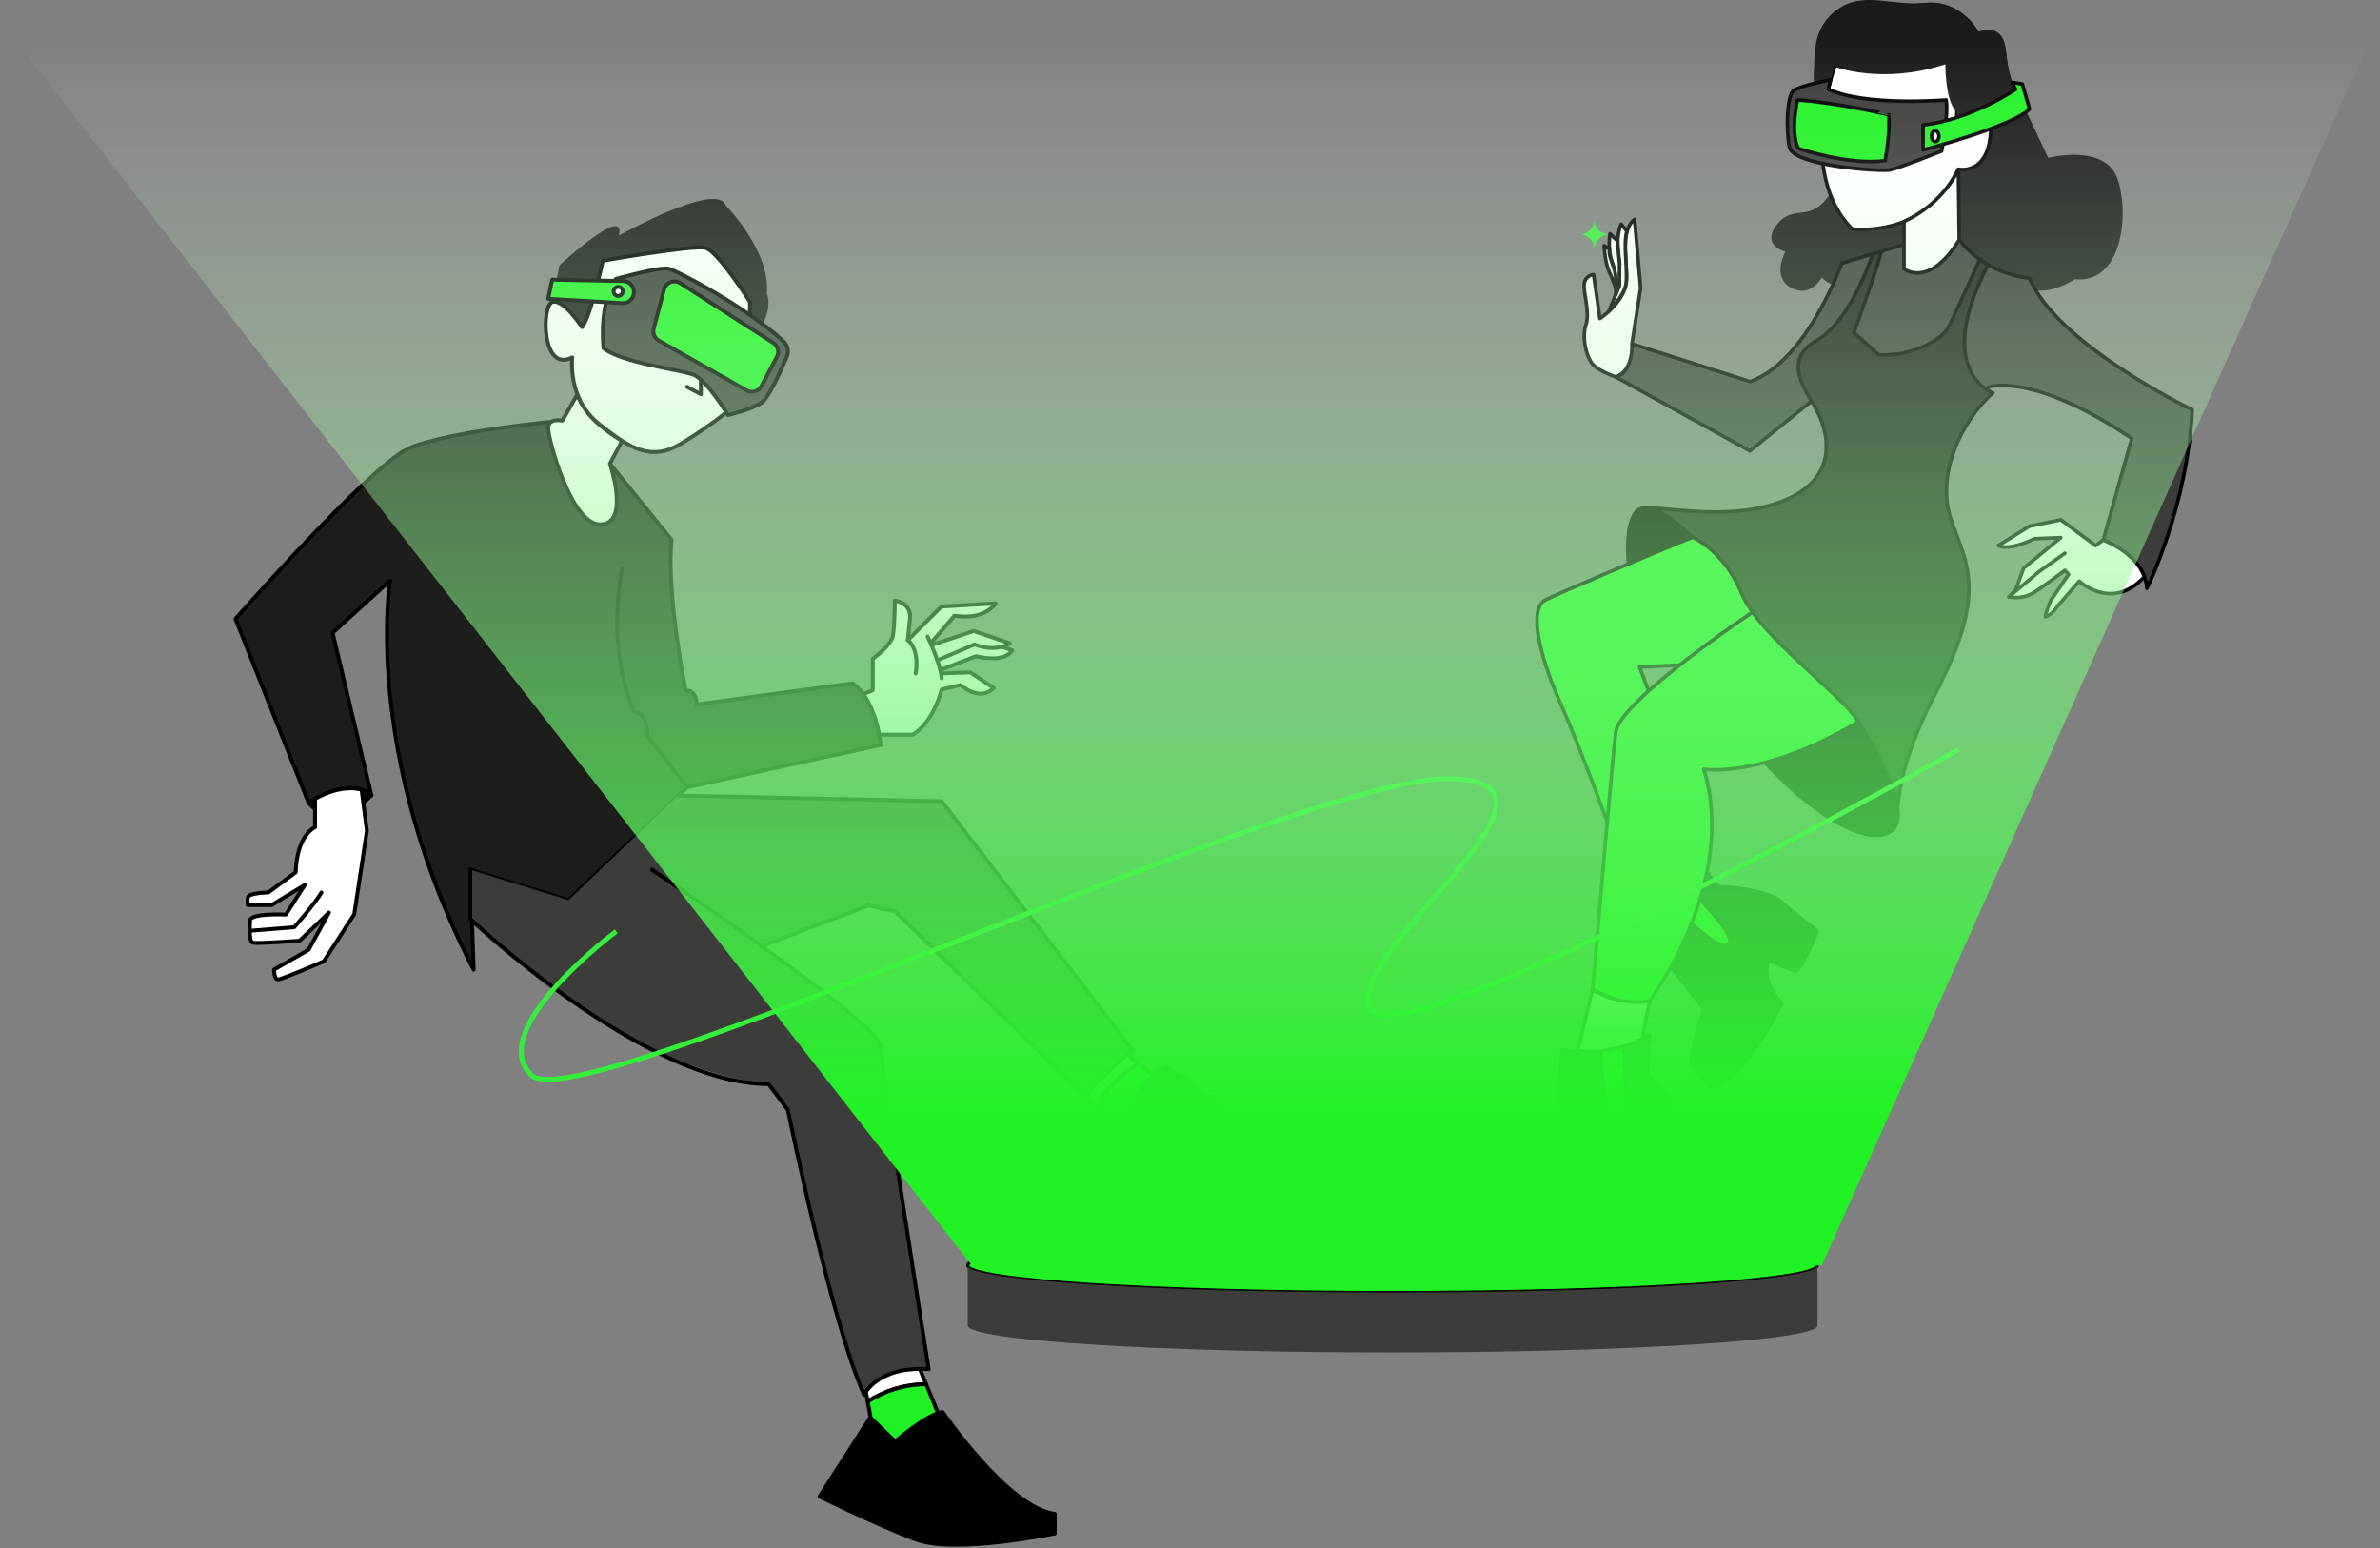 <svg width="970" height="631" viewBox="0 0 970 631" fill="none" xmlns="http://www.w3.org/2000/svg">
<rect x="0" y="0" width="970" height="631" fill="#808080" stroke="none"/>
<path d="M351.83 282.873L358.31 299.433H371.9C380.9 293.293 383.84 280.993 383.84 280.993L391.5 279.183C391.5 279.183 399.65 285.343 405 280.393L395.46 274.033L383.8 274.433L383.22 273.063L397.76 267.433C397.76 267.433 408.56 269.883 412.51 265.043L408.37 263.263L411.56 262.153L396.86 257.153L379.61 262.853L379.18 261.853L389.04 250.853C389.04 250.853 400.29 252.723 405.8 245.853L383.71 247.143L369.99 260.833C369.99 260.833 371.72 251.733 370.57 249.003C369.42 246.273 364.72 244.633 364.72 244.633C364.72 244.633 364.72 255.853 363.95 258.903C362.69 264.133 355.72 268.413 355.72 268.413V281.333L351.83 282.873Z" fill="white"/>
<path d="M351.83 282.873L355.72 281.333V268.483C355.72 268.483 363.3 263.083 363.95 258.973C364.6 254.863 364.72 244.703 364.72 244.703C364.72 244.703 371.53 245.703 370.89 252.033C370.25 258.363 369.99 260.903 369.99 260.903C369.99 260.903 374.87 264.113 373.2 274.523" stroke="black" stroke-width="1.58" stroke-linecap="round" stroke-linejoin="round"/>
<path d="M358.31 299.433H371.9C371.9 299.433 379.42 296.183 383.84 280.993L391.5 279.183C391.5 279.183 399.33 286.233 405 280.393L395.46 274.033L383.8 274.433" stroke="black" stroke-width="1.58" stroke-linecap="round" stroke-linejoin="round"/>
<path d="M369.99 260.903L383.71 247.213L405.8 245.923C405.8 245.923 401.42 252.973 389.04 250.923L379.9 261.483" stroke="black" stroke-width="1.58" stroke-linecap="round" stroke-linejoin="round"/>
<path d="M378.04 259.433C378.04 259.433 383.37 270.433 383.8 276.433" stroke="black" stroke-width="1.58" stroke-linecap="round" stroke-linejoin="round"/>
<path d="M379.61 262.883L396.86 257.183L411.56 262.183C411.56 262.183 406.19 266.183 397.22 262.653L382.02 269.113" stroke="black" stroke-width="1.58" stroke-linecap="round" stroke-linejoin="round"/>
<path d="M408.39 263.563L412.51 265.053C412.51 265.053 410.12 270.303 397.76 267.443L383.22 273.073" stroke="black" stroke-width="1.58" stroke-linecap="round" stroke-linejoin="round"/>
<path d="M374.22 556.353C374.22 556.353 359.77 549.353 352.16 563.193L353.64 571.193C360.728 566.586 368.997 564.127 377.45 564.113L374.22 556.353Z" fill="white" stroke="black" stroke-width="1.58" stroke-linecap="round" stroke-linejoin="round"/>
<path d="M353.64 571.233L355.97 583.853L372.19 597.793L383.98 579.923L377.45 564.153C368.997 564.167 360.728 566.626 353.64 571.233Z" fill="#21F225" stroke="black" stroke-width="1.58" stroke-linecap="round" stroke-linejoin="round"/>
<path d="M354.66 577.723L364.86 587.483C364.86 587.483 377.95 576.173 384.17 575.483C384.17 575.483 410.79 614.483 429.88 616.973V624.973C429.88 624.973 389.27 633.433 373.3 627.433C357.33 621.433 334.02 609.903 334.02 609.903L354.66 577.723Z" fill="black" stroke="black" stroke-width="1.58" stroke-linecap="round" stroke-linejoin="round"/>
<path d="M457.6 428.233C457.6 428.233 441.6 429.133 441.6 444.913L446.79 451.223C450.753 443.76 456.793 437.605 464.18 433.503L457.6 428.233Z" fill="white" stroke="black" stroke-width="1.58" stroke-linecap="round" stroke-linejoin="round"/>
<path d="M446.81 451.223L454.95 461.143L475.9 465.483L477.56 444.133L464.2 433.503C456.813 437.605 450.773 443.76 446.81 451.223Z" fill="#21F225" stroke="black" stroke-width="1.58" stroke-linecap="round" stroke-linejoin="round"/>
<path d="M125.76 327.163C125.76 327.163 134.95 340.013 151.39 324.163C151.39 324.213 143.28 315.283 125.76 327.163Z" fill="black" stroke="black" stroke-width="1.58" stroke-linecap="round" stroke-linejoin="round"/>
<path d="M229.21 171.433C229.21 171.433 181.97 175.673 166.3 182.883C150.63 190.093 95.98 252.233 95.98 252.233L125.76 327.163C125.76 327.163 141.96 315.923 151.39 324.163L135.56 257.883L158.99 236.603C158.99 236.603 147.48 306.653 193.04 395.183L191.66 354.433L231.66 366.863L279.98 320.863L358.9 303.633C358.9 303.633 357.63 285.743 347.45 278.473L283.9 287.093C283.9 287.093 284.21 281.373 279.44 281.373C279.44 281.373 271.44 241.623 273.72 220.003L248.59 189.003L229.21 171.433Z" fill="#1D1D1B" stroke="black" stroke-width="1.58" stroke-linecap="round" stroke-linejoin="round"/>
<path d="M128.41 325.553V337.143C128.41 337.143 120.99 340.203 120.51 355.503L109.39 363.723C109.39 363.723 101.39 363.883 101.02 365.653C100.821 366.72 100.821 367.815 101.02 368.883H110.68L124.22 360.663L116.48 372.743C116.48 372.743 103.75 372.103 101.98 374.683C101.98 374.683 101.18 383.683 102.98 384.183C104.78 384.683 122.15 383.383 122.15 383.383L134.07 371.943L125.79 387.083L111.68 395.183C111.68 395.183 111.68 399.183 113.29 399.183C114.9 399.183 131.98 391.773 131.98 391.773L144.39 372.593L149.54 338.593L147.37 321.883C147.37 321.883 139.9 319.113 128.41 325.553Z" fill="white" stroke="black" stroke-width="1.58" stroke-linecap="round" stroke-linejoin="round"/>
<path d="M101.8 379.353L119.9 377.903C119.9 377.903 128.6 368.073 131.01 363.723" stroke="black" stroke-width="1.58" stroke-linecap="round" stroke-linejoin="round"/>
<path d="M225.04 123.103L228.04 108.103C228.04 108.103 255.46 82.703 252.23 96.013C252.23 96.013 292.15 73.633 295.78 83.713C295.78 83.713 314.1 102.183 312.51 119.593C312.51 119.593 314.84 124.343 310.85 132.153L233.85 138.343L225.04 123.103Z" fill="#1A1A1A"/>
<path d="M235.31 160.673L229.21 171.433C229.21 171.433 223.41 170.083 223.41 174.523C223.41 178.963 232.9 214.303 244.9 213.723C256.9 213.143 248.57 188.983 248.57 188.983L253.57 179.643C253.57 179.643 239.09 171.983 235.31 160.673Z" fill="white" stroke="black" stroke-width="1.58" stroke-linecap="round" stroke-linejoin="round"/>
<path d="M237.22 133.333C237.22 133.333 229.42 121.393 225.04 123.103C220.66 124.813 220.72 152.103 233.24 145.663C233.24 145.663 231.11 162.343 243.93 172.603C256.75 182.863 265.53 188.213 277.72 180.733C284.423 176.699 290.847 172.219 296.95 167.323C296.95 167.323 306.62 136.403 305.61 122.933C305.61 122.933 292.51 102.213 287.47 101.003C282.43 99.793 245.68 106.243 245.68 106.243C245.68 106.243 240.99 128.363 237.22 133.333Z" fill="white" stroke="black" stroke-width="1.58" stroke-linecap="round" stroke-linejoin="round"/>
<path d="M280.01 157.653L285.65 160.673V154.723" stroke="black" stroke-width="1.58" stroke-linecap="round" stroke-linejoin="round"/>
<path d="M245.97 141.943C245.97 141.943 243.88 124.153 250.97 113.693C250.97 113.693 268.76 108.693 272.42 109.503C275.86 110.243 304.84 125.503 319.42 139.243C320.235 140.023 320.791 141.032 321.014 142.137C321.238 143.242 321.118 144.389 320.67 145.423C318.21 151.183 313.22 162.263 310.34 164.183C306.41 166.803 296.73 169.183 296.73 169.183C296.73 169.183 288.1 154.793 282.61 152.703C277.12 150.613 253.82 147.963 245.97 141.943Z" fill="#3C3C3B" stroke="black" stroke-width="1.58" stroke-linecap="round" stroke-linejoin="round"/>
<path d="M270.64 117.933L266.45 133.933C266.206 134.864 266.277 135.849 266.651 136.735C267.026 137.622 267.683 138.359 268.52 138.833L304.32 159.103C304.828 159.39 305.388 159.572 305.967 159.639C306.546 159.705 307.133 159.655 307.692 159.491C308.251 159.327 308.772 159.052 309.224 158.683C309.675 158.314 310.048 157.859 310.32 157.343L316.65 145.433C317.162 144.467 317.291 143.343 317.014 142.286C316.736 141.228 316.071 140.313 315.15 139.723L277.21 115.383C276.632 115.012 275.974 114.783 275.291 114.714C274.607 114.645 273.917 114.739 273.277 114.987C272.636 115.236 272.063 115.632 271.605 116.144C271.147 116.656 270.816 117.269 270.64 117.933Z" fill="#21F225" stroke="black" stroke-width="1.58" stroke-linecap="round" stroke-linejoin="round"/>
<path d="M225.04 113.973L253.97 114.543C254.691 114.557 255.397 114.745 256.03 115.089C256.663 115.433 257.204 115.924 257.608 116.521C258.012 117.118 258.266 117.803 258.35 118.518C258.434 119.234 258.345 119.959 258.09 120.633C257.754 121.531 257.138 122.298 256.333 122.82C255.528 123.342 254.578 123.592 253.62 123.533L223.41 121.773L225.04 113.973Z" fill="#21F225" stroke="black" stroke-width="1.58" stroke-linecap="round" stroke-linejoin="round"/>
<path d="M251.95 120.623C252.977 120.623 253.81 119.791 253.81 118.763C253.81 117.736 252.977 116.903 251.95 116.903C250.923 116.903 250.09 117.736 250.09 118.763C250.09 119.791 250.923 120.623 251.95 120.623Z" fill="white" stroke="black" stroke-width="1.58" stroke-linecap="round" stroke-linejoin="round"/>
<path d="M253.53 231.903C247.14 267.293 258.39 290.043 258.39 290.043C264.02 290.043 264.05 300.153 264.05 300.153L280.05 320.803" stroke="black" stroke-width="1.58" stroke-linecap="round" stroke-linejoin="round"/>
<path d="M191.66 354.433V374.513C191.66 374.513 253.49 435.843 313.26 441.833L321.09 452.273C321.09 452.273 332.48 503.923 337.17 521.423C340.26 532.953 352.17 568.423 352.17 568.423C352.17 568.423 357.98 560.773 364.23 559.423C367.73 558.673 378.48 557.993 378.48 557.993L358.9 426.433C351.18 412.593 310.48 385.563 310.48 385.563L354.04 369.003L364.9 371.543L442.4 446.923L451.9 436.553L461.62 428.043L383.71 326.543L276.38 324.223L231.69 366.833L191.66 354.433Z" fill="#3C3C3B"/>
<path d="M191.66 354.433V374.513C191.66 374.513 262.66 441.833 313.26 441.833L321.09 452.273C321.09 452.273 338.83 539.113 352.2 568.433C352.2 568.433 357.38 556.693 378.51 558.003C378.51 558.003 359.11 436.003 358.89 426.493C358.67 416.983 265.79 354.493 265.79 354.493" stroke="black" stroke-width="1.58" stroke-linecap="round" stroke-linejoin="round"/>
<path d="M276.42 324.223L383.75 326.543L461.66 428.043C461.66 428.043 445.59 441.293 442.38 446.923L364.9 371.543L354.05 369.013L310.49 385.573" stroke="black" stroke-width="1.58" stroke-linecap="round" stroke-linejoin="round"/>
<path d="M445.84 452.883L458.32 456.623C458.32 456.623 466.89 437.713 475.63 434.683L502.9 454.483L530.19 455.553L533.58 459.833C533.58 459.833 509.5 489.273 439.93 486.233L444.21 475.173L445.84 452.883Z" fill="black" stroke="black" stroke-width="1.58" stroke-linecap="round" stroke-linejoin="round"/>
<path d="M689.7 218.873C689.7 218.873 637.08 240.873 629.95 244.463C622.82 248.053 627.28 266.953 635.95 286.553C644.62 306.153 655.03 334.913 655.03 334.913L673.75 286.743L668.25 271.843L695.46 270.533L714.24 249.533L719.24 243.093C719.24 243.093 707.47 219.783 689.7 218.873Z" fill="#21F225" stroke="black" stroke-width="1.46" stroke-linecap="round" stroke-linejoin="round"/>
<path d="M649.1 403.143L643 428.043C643 428.043 659.67 431.313 669.13 424.433L672.33 407.883C672.33 407.883 658.64 410.043 649.1 403.143Z" fill="white" stroke="black" stroke-width="1.46" stroke-linecap="round" stroke-linejoin="round"/>
<path d="M636.64 427.703C636.64 427.703 655.43 432.343 672.33 421.853L671.33 438.013C671.33 438.013 681.82 447.123 686.11 457.263L689.72 478.263C689.72 478.263 677.06 484.973 672.3 484.973L667.03 473.793C667.03 473.793 658.44 478.613 659.64 490.793C659.64 490.793 631.64 502.653 615.47 499.043C615.47 499.043 614.61 488.553 615.47 485.293C616.33 482.033 634.03 471.713 634.03 471.713L636.64 427.703Z" fill="#1D1D1B" stroke="black" stroke-width="1.46" stroke-linecap="round" stroke-linejoin="round"/>
<path d="M652.43 428.433C652.43 428.433 653.17 457.953 658.98 458.433C664.79 458.913 661.75 426.573 661.75 426.573L652.43 428.433Z" fill="#21F225" stroke="black" stroke-width="1.46" stroke-linecap="round" stroke-linejoin="round"/>
<path d="M660.58 349.913L672.41 372.663C672.41 372.663 687.1 364.133 689.68 352.723L681.18 338.163C681.18 338.163 672.31 348.813 660.58 349.913Z" fill="#1A1A1A"/>
<path d="M667.4 376.593C667.4 376.593 684.59 367.703 690.4 348.673L700.31 361.433C700.31 361.433 714.2 361.373 724.11 366.173L740.65 379.563C740.65 379.563 735.54 392.953 731.97 396.083L720.64 391.153C720.64 391.153 717.35 400.443 726.3 408.823C726.3 408.823 713.04 436.213 698.51 444.143C698.51 444.143 690.95 436.823 689.45 433.803C687.95 430.783 694.45 411.353 694.45 411.353L667.4 376.593Z" fill="black" stroke="black" stroke-width="1.46" stroke-linecap="round" stroke-linejoin="round"/>
<path d="M679.77 366.743C679.77 366.743 699.77 388.453 704.47 385.003C709.17 381.553 685.56 359.223 685.56 359.223L679.77 366.743Z" fill="#21F225" stroke="black" stroke-width="1.46" stroke-linecap="round" stroke-linejoin="round"/>
<path d="M714.26 249.503C714.26 249.503 660.03 285.653 658.5 298.433C656.97 311.213 649.1 403.143 649.1 403.143C649.1 403.143 660.22 410.373 672.33 407.883C672.33 407.883 708.67 359.743 694.39 313.463C694.39 313.463 717.33 317.663 757.48 294.313C757.48 294.313 734.65 252.323 714.26 249.503Z" fill="#21F225" stroke="black" stroke-width="1.46" stroke-linecap="round" stroke-linejoin="round"/>
<path d="M739.3 33.553C739.3 33.553 737.96 8.973 752.22 3.433C766.48 -2.107 763.96 3.933 781.57 1.433C799.18 -1.067 806.4 12.913 806.4 12.913C806.4 12.913 815.12 10.493 816.8 17.283C818.48 24.073 817.72 29.233 821.45 36.463C825.18 43.693 834.75 64.333 834.75 64.333C834.75 64.333 858.15 58.263 863.08 73.063C868.01 87.863 864.72 115.833 845.6 113.773C845.6 113.773 835.42 120.773 827.15 117.683V113.363C827.15 113.363 811.47 115.623 798.52 97.733C798.52 97.733 755.36 127.733 742.52 113.003C742.52 113.003 738.12 121.673 729.98 117.253C721.84 112.833 727.68 102.563 727.68 102.563C727.68 102.563 717.42 100.093 724.32 91.423C731.22 82.753 737.57 91.473 745.89 78.973L739.3 33.553Z" fill="#1A1A1A"/>
<path d="M776 99.613L750.61 107.333C750.61 107.333 736.32 147.543 713.28 155.483L665.09 140.123C665.09 140.123 665.01 152.503 658.5 153.593L713.18 183.753L738.18 163.573L798.56 176.573L810.33 157.813C810.33 157.813 827.61 151.083 868.83 178.643L857.23 220.023C857.23 220.023 874.23 226.933 875.01 239.773C875.01 239.773 891.39 206.893 893.49 167.013C893.49 167.013 838.25 140.343 827.19 113.353C827.19 113.353 809.81 112.423 798.56 97.723L776 99.613Z" fill="#3C3C3B" stroke="black" stroke-width="1.46" stroke-linecap="round" stroke-linejoin="round"/>
<path d="M763.35 103.433C763.35 103.433 754.23 130.933 740.81 138.503C727.39 146.073 733.96 156.053 739.62 165.733C745.28 175.413 750.31 194.733 726.77 204.113C703.23 213.493 674.49 205.113 668.44 207.483C662.39 209.853 663.73 229.163 663.73 229.163L689.73 218.843C689.73 218.843 702.73 224.393 709.84 241.843C716.95 259.293 751.96 283.963 757.51 294.303C757.51 294.303 731.09 309.623 719.79 311.153C719.79 311.153 754.07 347.153 769.39 339.293C777.24 335.083 767.09 324.363 788.72 282.813C810.35 241.263 801.55 230.163 795.23 211.973C788.91 193.783 799.06 171.973 812.23 160.083C812.23 160.083 787.55 151.873 810.23 107.913L806.9 105.793C806.9 105.793 795.11 131.873 793.51 134.433C791.91 136.993 781.51 145.313 765.82 144.673L755.58 135.553C755.58 135.553 765.24 109.143 766.73 102.433L763.35 103.433Z" fill="#1D1D1B" stroke="black" stroke-width="1.46" stroke-linecap="round" stroke-linejoin="round"/>
<path d="M658.5 153.593C658.5 153.593 652.63 151.693 649.62 148.953C646.61 146.213 644.56 137.613 646.34 132.423C648.12 127.233 645.16 119.163 645.68 115.603C645.782 114.641 646.218 113.745 646.913 113.071C647.607 112.397 648.515 111.987 649.48 111.913L652.06 129.823C652.06 129.823 659.6 124.903 662.2 117.823C664.8 110.743 658.91 95.133 666.2 89.393L668.66 117.393L665.13 140.133C665.13 140.133 665.9 151.113 658.5 153.593Z" fill="white" stroke="black" stroke-width="1.46" stroke-linecap="round" stroke-linejoin="round"/>
<path d="M663.08 94.283L660.72 91.333C660.72 91.333 657.95 96.903 660.07 107.333L659.96 116.423L655.7 126.883C655.7 126.883 661.87 120.663 662.7 115.673C663.53 110.683 661.44 98.963 663.08 94.283Z" fill="white" stroke="black" stroke-width="1.46" stroke-linecap="round" stroke-linejoin="round"/>
<path d="M659.31 98.263L656.18 95.263C656.18 95.263 655.03 101.873 657.12 107.063C659.21 112.253 658.5 120.063 658.5 120.063L659.96 116.463L660.07 107.373C660.07 107.373 659.24 99.353 659.31 98.263Z" fill="white" stroke="black" stroke-width="1.46" stroke-linecap="round" stroke-linejoin="round"/>
<path d="M655.95 101.613L653.79 100.093C653.79 100.093 653.98 106.803 655.95 111.023C657.025 113.255 657.912 115.573 658.6 117.953C658.82 115.417 658.637 112.862 658.06 110.383C657.12 107.023 655.5 103.773 655.95 101.613Z" fill="white" stroke="black" stroke-width="1.46" stroke-linecap="round" stroke-linejoin="round"/>
<path d="M857.19 220.033L854.09 222.373L839.9 211.843L827.19 214.433L814.47 222.333C814.47 222.333 818.09 224.893 829.09 219.553L839.88 219.113L824.76 231.553L821.44 240.553L818.76 243.203C822.299 243.982 826.003 243.347 829.08 241.433C832.08 239.563 841.59 232.433 841.59 232.433L843.08 234.113L835.83 244.723C835.83 244.723 833.58 249.773 833.67 251.403C833.67 251.403 836.44 250.633 838.83 246.713L847.43 236.853C847.43 236.853 860.73 249.403 873.92 235.103C873.9 235.073 871.98 226.363 857.19 220.033Z" fill="white" stroke="black" stroke-width="1.46" stroke-linecap="round" stroke-linejoin="round"/>
<path d="M818.76 243.243L831.09 232.923L841.59 225.473" fill="white"/>
<path d="M818.76 243.243L831.09 232.923L841.59 225.473" stroke="black" stroke-width="1.46" stroke-linecap="round" stroke-linejoin="round"/>
<path d="M747.74 27.153C747.74 27.153 732.03 70.233 754.84 93.293C754.84 93.293 784.48 97.593 798.16 68.963C798.16 68.963 812.61 72.263 811.34 48.183C810.07 24.103 797.4 49.963 797.4 49.963L798.4 24.873C798.4 24.873 776.37 -3.497 747.74 27.153Z" fill="white" stroke="black" stroke-width="1.46" stroke-linecap="round" stroke-linejoin="round"/>
<path d="M739.3 33.553L746.1 32.553L747.74 27.193C747.74 27.193 767.09 34.713 792.86 26.193C792.86 26.193 792.79 42.053 797.58 45.603L797.49 47.913C797.49 47.913 816.49 41.913 821.49 36.473C821.49 36.473 818.4 30.993 817.68 21.703C816.96 12.413 812.25 11.033 806.44 12.923C806.44 12.923 799.3 -0.297 784.97 1.143C770.64 2.583 759.42 -3.857 748.73 3.933C738.04 11.723 739.61 23.093 739.3 33.553Z" fill="#1A1A1A"/>
<path d="M776 90.303V109.563C776 109.563 786.13 117.813 798.52 97.733L798.16 68.963C798.16 68.963 792.71 82.513 776 90.303Z" fill="white" stroke="black" stroke-width="1.46" stroke-linecap="round" stroke-linejoin="round"/>
<path d="M746.1 32.513C746.1 32.513 733.39 34.963 730.9 37.003C728.41 39.043 727.77 52.353 729.33 60.003C730.89 67.653 766.61 70.003 770.33 69.243C774.05 68.483 791.33 61.573 791.33 61.573C791.33 61.573 794.15 47.793 793.21 40.743C793.21 40.743 760 43.483 745.13 36.323L746.1 32.513Z" fill="#3C3C3B" stroke="black" stroke-width="1.46" stroke-linecap="round" stroke-linejoin="round"/>
<path d="M732.62 40.743C732.62 40.743 729.48 53.443 732.92 60.493C732.92 60.493 753.13 67.493 768.32 65.493C768.32 65.493 770.5 53.903 769.74 46.793C769.74 46.803 748.99 41.793 732.62 40.743Z" fill="#21F225" stroke="black" stroke-width="1.46" stroke-linecap="round" stroke-linejoin="round"/>
<path d="M783.78 50.963V61.113C783.78 61.113 820.9 51.313 827.15 44.433L824.23 34.233L820.13 33.573L821.45 36.433C821.45 36.433 803.37 48.753 783.78 50.963Z" fill="#21F225" stroke="black" stroke-width="1.46" stroke-linecap="round" stroke-linejoin="round"/>
<path d="M788.73 57.713C789.564 57.713 790.24 56.728 790.24 55.513C790.24 54.298 789.564 53.313 788.73 53.313C787.896 53.313 787.22 54.298 787.22 55.513C787.22 56.728 787.896 57.713 788.73 57.713Z" fill="white" stroke="black" stroke-width="1.46" stroke-linecap="round" stroke-linejoin="round"/>
<path d="M757.48 294.313C757.48 294.313 732.41 309.113 719.76 311.163C719.76 311.163 748.28 342.993 767.15 340.113C786.02 337.233 757.48 294.313 757.48 294.313Z" fill="black" stroke="black" stroke-width="1.46" stroke-linecap="round" stroke-linejoin="round"/>
<path d="M689.7 218.873L663.7 229.193C663.7 229.193 661.7 211.063 668.41 207.513C675.12 203.963 689.7 218.873 689.7 218.873Z" fill="black" stroke="black" stroke-width="1.46" stroke-linecap="round" stroke-linejoin="round"/>
<path d="M567.56 526.743C663.199 526.743 740.73 521.809 740.73 515.723C740.73 509.637 663.199 504.703 567.56 504.703C471.921 504.703 394.39 509.637 394.39 515.723C394.39 521.809 471.921 526.743 567.56 526.743Z" fill="#21F225" stroke="black" stroke-width="1.21" stroke-linecap="round" stroke-linejoin="round"/>
<path d="M567.56 526.753C471.92 526.753 394.39 521.813 394.39 515.753V540.193C394.39 546.283 471.92 551.193 567.56 551.193C663.2 551.193 740.74 546.263 740.74 540.193V515.723C740.74 521.813 663.2 526.753 567.56 526.753Z" fill="#3C3C3B"/>
<path d="M649.79 90.223C649.64 91.577 649.033 92.839 648.07 93.803C647.106 94.766 645.844 95.373 644.49 95.523C644.43 95.523 644.43 95.593 644.49 95.593C645.844 95.744 647.106 96.351 648.07 97.314C649.033 98.277 649.64 99.539 649.79 100.893C649.79 100.953 649.86 100.953 649.86 100.893C650.011 99.539 650.618 98.277 651.581 97.314C652.544 96.351 653.806 95.744 655.16 95.593C655.22 95.593 655.22 95.523 655.16 95.523C653.806 95.373 652.544 94.766 651.581 93.803C650.618 92.839 650.011 91.577 649.86 90.223C649.9 90.163 649.79 90.163 649.79 90.223Z" fill="#34EF3A"/>
<path d="M251.17 379.563C251.17 379.563 197.45 419.563 216.58 438.193C235.71 456.823 528.9 316.813 590.13 317.343C651.36 317.873 549.34 385.933 558.26 410.553C567.18 435.173 798.32 305.433 798.32 305.433" stroke="#34EF3A" stroke-width="2" stroke-miterlimit="10"/>
<path style="mix-blend-mode:multiply" d="M396.11 515.763L0 8.563H969.36L742.46 515.763H396.11Z" fill="url(#paint0_linear_2_3652)"/>
<defs>
<linearGradient id="paint0_linear_2_3652" x1="484.68" y1="13.193" x2="484.68" y2="451.733" gradientUnits="userSpaceOnUse">
<stop stop-color="white" stop-opacity="0"/>
<stop offset="1" stop-color="#21F225"/>
</linearGradient>
</defs>
</svg>
